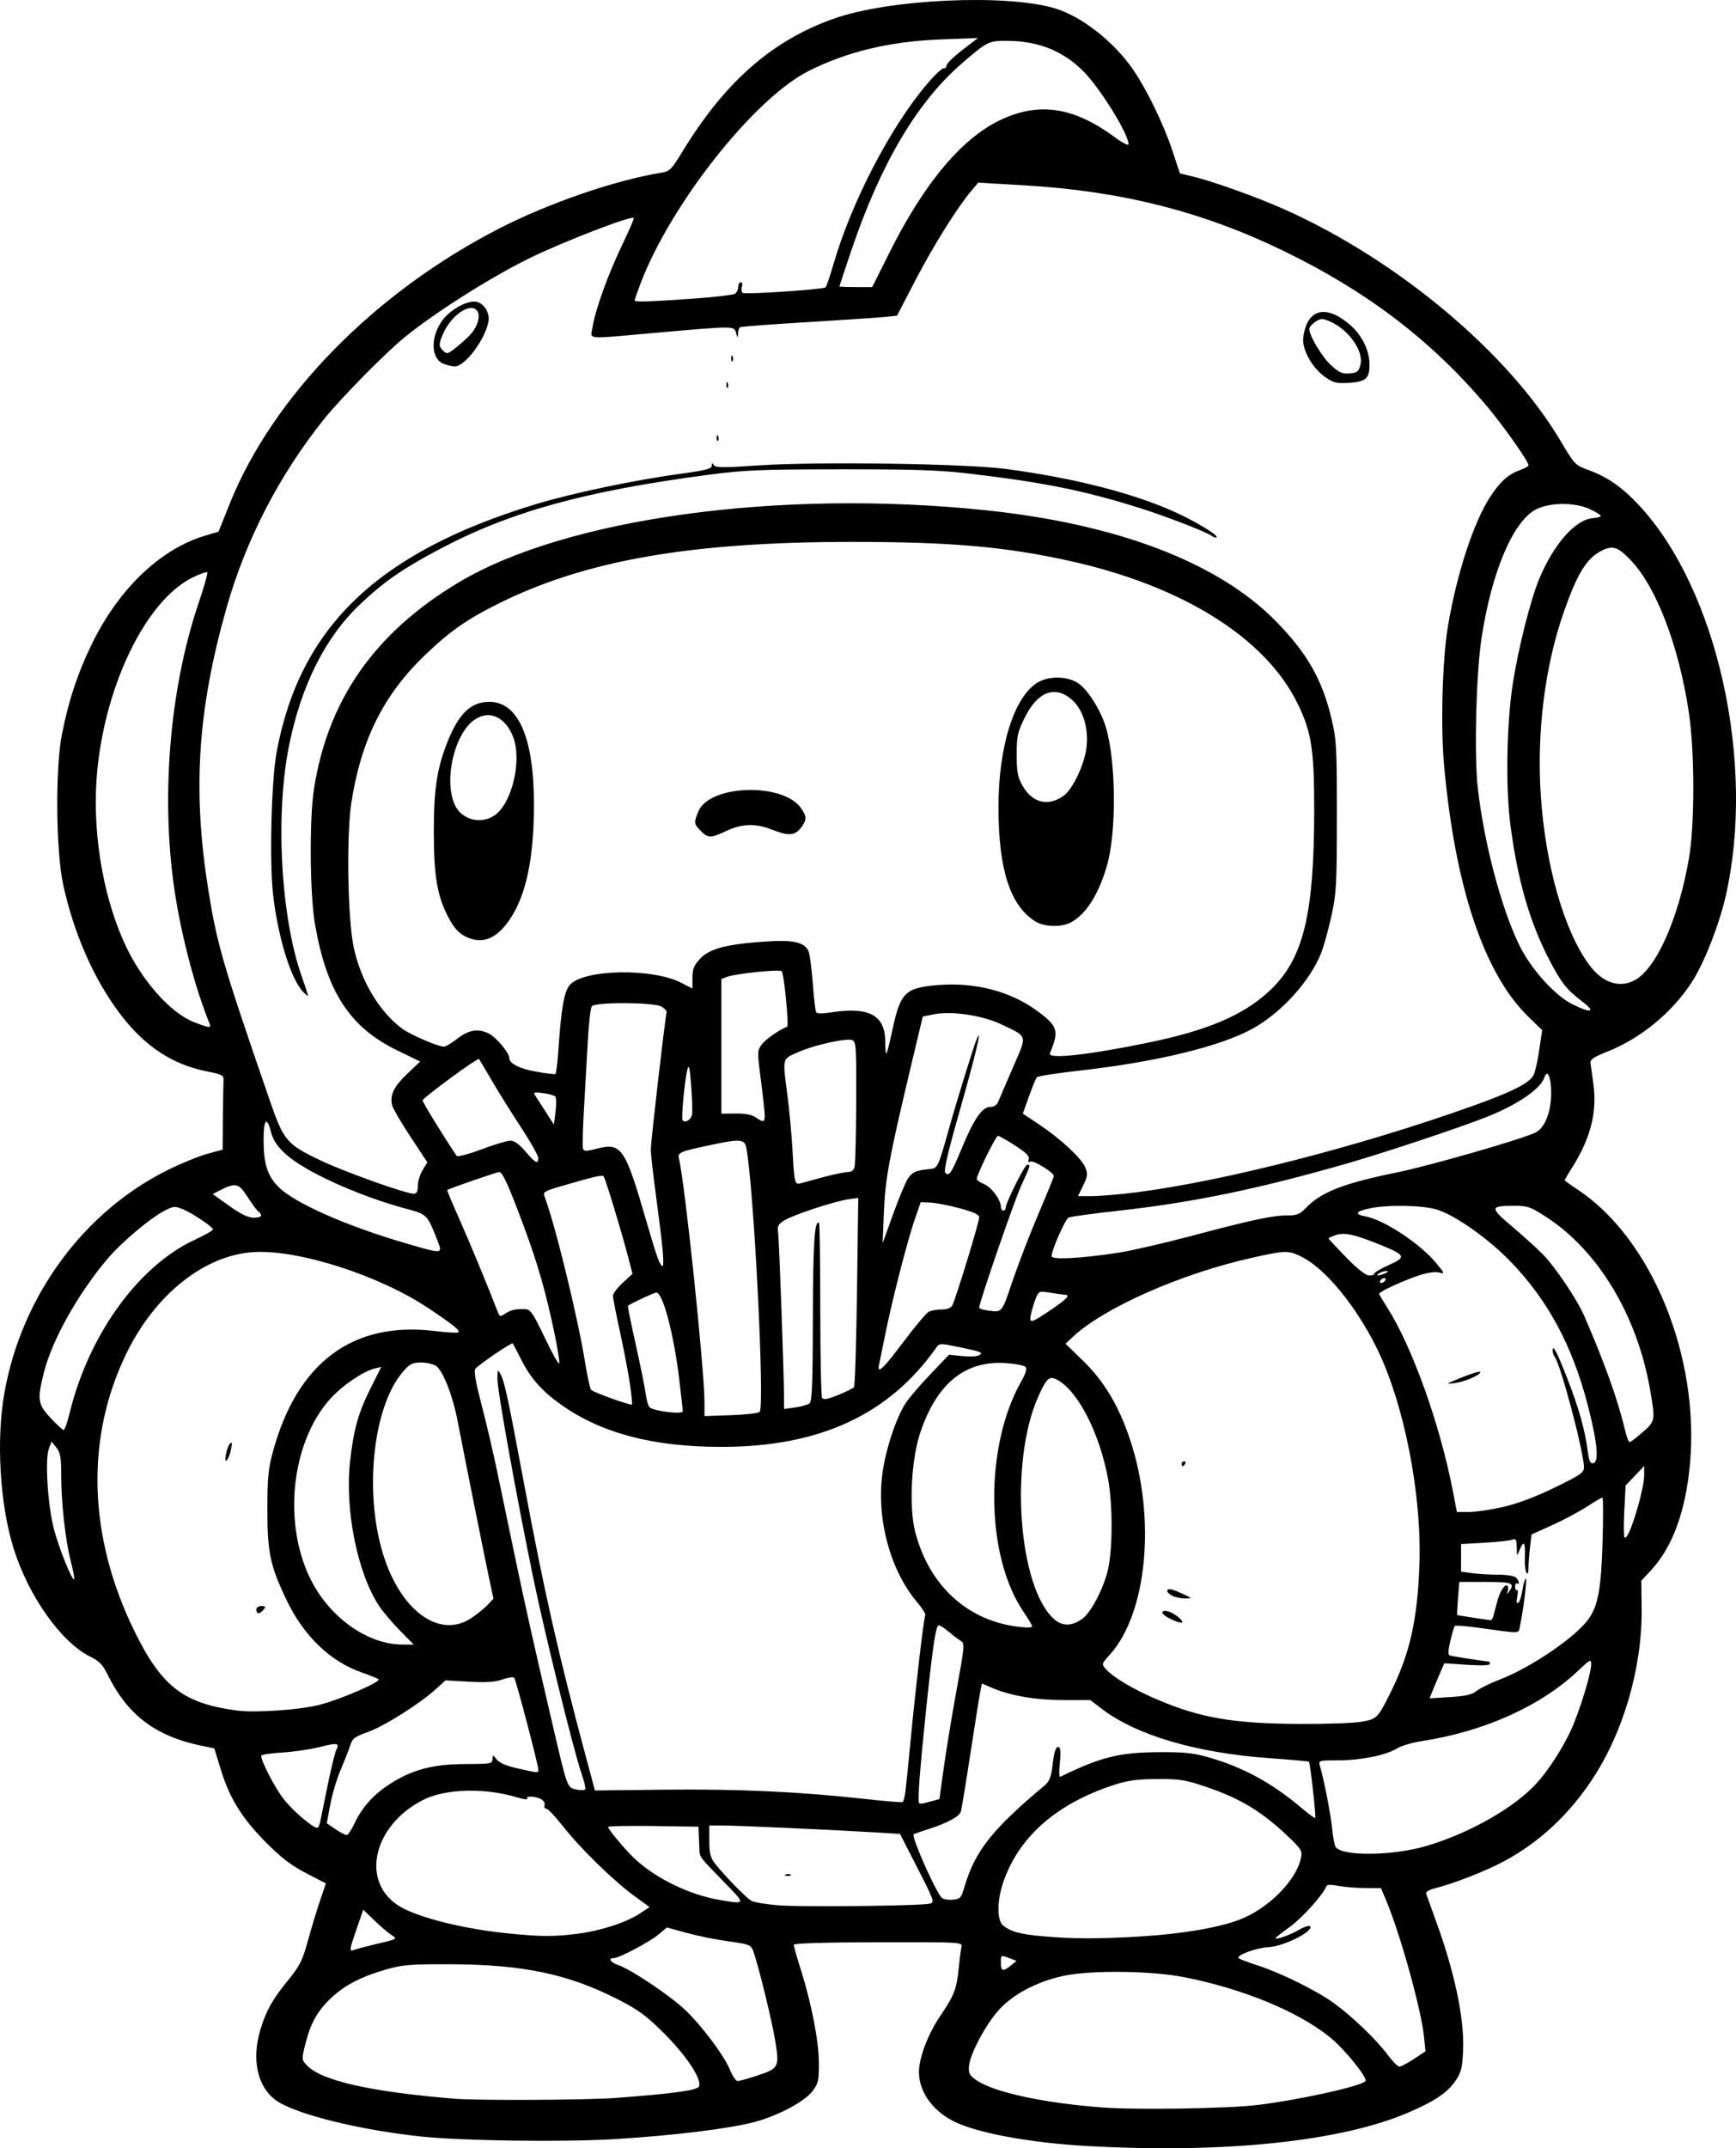 <?xml version="1.0" encoding="UTF-8" standalone="no"?>
<!-- Created with Inkscape (http://www.inkscape.org/) -->

<svg
   width="254.175mm"
   height="314.301mm"
   viewBox="0 0 254.175 314.301"
   version="1.1"
   id="svg1"
   xml:space="preserve"
   xmlns="http://www.w3.org/2000/svg"
   xmlns:svg="http://www.w3.org/2000/svg"><defs
     id="defs1"><clipPath
       clipPathUnits="userSpaceOnUse"
       id="clipPath3"><path
         id="path3"
         style="fill:#ff0000;fill-opacity:1;fill-rule:nonzero;stroke:none;stroke-width:0.265"
         d="M 117.464,-9.186 V 177.167 H 291.495 V -9.186 Z M 147.334,111.931 c 4.149,-0.092 4.552,4.357 -0.092,5.084 -1.195,0.187 -2.39,0.381 -3.57,0.655 -1.902,0.431 -3.801,0.869 -5.685,1.373 -4.843,1.295 -6.431,-3.457 -1.602,-4.804 2.039,-0.569 4.104,-1.04 6.168,-1.508 1.289,-0.299 2.595,-0.512 3.902,-0.719 0.31,-0.049 0.603,-0.075 0.88,-0.081 z" /></clipPath><clipPath
       clipPathUnits="userSpaceOnUse"
       id="clipPath29"><path
         id="path30"
         style="fill:#ff0000;fill-opacity:1;fill-rule:nonzero;stroke:none;stroke-width:0.265"
         d="M -43.23,-9.228 V 216.918 H 174.315 V -9.228 Z M 64.459,27.799 c 2.205,0.075 3.149,2.778 0.337,5.093 -1.015,0.835 -0.499,0.393 -1.541,1.333 -0.051,0.05 -0.1,0.101 -0.15,0.151 0.22,0.811 0.125,1.873 -0.521,3.116 -0.875,1.685 -1.749,3.37 -2.654,5.039 -0.978,1.836 -1.883,3.712 -2.891,5.53 -2.43,4.385 -6.499,1.653 -4.214,-2.809 0.315,-0.616 0.638,-1.229 0.953,-1.845 -0.007,-0.023 -0.015,-0.043 -0.022,-0.066 -0.595,-2.008 -0.069,-3.784 0.689,-5.659 1.274,-2.682 3.164,-4.982 5.254,-7.063 1.251,-1.138 0.627,-0.597 1.868,-1.628 0.964,-0.801 1.889,-1.157 2.675,-1.191 0.074,-0.003 0.146,-0.004 0.217,-0.001 z M 107.156,139.452 v 5.3e-4 h 1.332 c 3.185,0 4.318,2.034 3.452,3.522 1.261,1.236 0.77,3.284 -1.765,3.911 -0.549,0.616 -1.49,1.105 -2.851,1.261 -0.137,0.016 -0.274,0.031 -0.411,0.047 -2.651,0.305 -4.055,-0.978 -4.036,-2.332 -0.348,-0.335 -0.565,-0.745 -0.622,-1.186 -3.343,-0.946 -2.812,-4.861 1.596,-4.861 h 0.989 c 0.119,0 0.233,0.004 0.346,0.009 0.539,-0.217 1.168,-0.371 1.971,-0.371 z" /></clipPath><clipPath
       clipPathUnits="userSpaceOnUse"
       id="clipPath48"><path
         id="path49"
         style="fill:#ff0000;fill-opacity:1;fill-rule:nonzero;stroke:none;stroke-width:0.265"
         d="M 41.091,5.534 V 221.556 H 225.286 V 5.534 Z M 200.736,27.814 c 1.729,0.019 2.649,1.415 2.086,2.936 0.034,0.916 -0.448,2.032 -1.673,3.09 -1.147,0.992 -0.564,0.491 -1.752,1.502 -1.464,1.224 -2.914,2.469 -4.415,3.646 -1.776,1.393 -3.3,1.325 -4.092,0.54 -1.314,0.839 -2.65,1.642 -3.984,2.446 -4.294,2.588 -6.806,-1.809 -2.513,-4.397 1.384,-0.834 2.777,-1.656 4.133,-2.538 2.022,-1.284 4.052,-2.554 5.996,-3.956 1.191,-0.886 2.419,-1.714 3.69,-2.479 0.94,-0.565 1.799,-0.798 2.523,-0.79 z m -20.135,16.378 c 1.024,0.015 1.877,0.8 2.033,2.11 0.718,0.616 1.17,1.82 0.937,3.569 -0.199,1.498 -0.825,2.882 -1.489,4.224 -0.631,1.325 -1.475,2.521 -2.325,3.71 -0.383,0.58 -0.187,0.283 -0.588,0.891 -1.639,2.485 -3.795,2.512 -4.699,1.247 -2.336,3.06 -5.919,0.908 -3.888,-3.193 0.881,-1.779 1.751,-3.563 2.632,-5.343 0.834,-1.685 1.981,-2.401 2.971,-2.401 0.144,-8e-6 0.278,0.034 0.414,0.063 0.316,-0.73 0.627,-1.462 0.929,-2.198 0.772,-1.885 2.007,-2.694 3.073,-2.678 z" /></clipPath><clipPath
       clipPathUnits="userSpaceOnUse"
       id="clipPath83"><path
         id="path84"
         style="fill:#ff0000;fill-opacity:1;fill-rule:nonzero;stroke:none;stroke-width:0.265"
         d="M 132.474,-7.02 V 208.971 H 400.13 V -7.02 Z M 255.342,107.773 c 0.047,-0.001 0.095,-5.3e-4 0.143,0.002 1.045,0.054 2.19,0.946 2.813,2.886 0.307,0.956 0.456,1.952 0.58,2.946 0.105,0.896 0.146,1.798 0.173,2.7 0.049,0.457 0.091,0.915 0.134,1.373 0.032,0.334 -0.006,0.606 -0.033,0.887 0.917,0.087 1.972,0.687 2.893,1.982 0.57,0.801 1.075,1.645 1.573,2.491 0.431,0.671 0.926,1.295 1.376,1.954 0.093,0.157 0.186,0.314 0.279,0.471 1.353,2.285 0.702,4.101 -0.559,4.645 -1.02,0.911 -2.908,0.691 -4.385,-1.562 -0.239,-0.365 -0.478,-0.73 -0.729,-1.087 -0.216,-0.336 -0.388,-0.695 -0.574,-1.046 0.608,2.159 -0.889,3.607 -2.71,3.036 -0.616,0.275 -1.361,0.46 -2.342,0.399 -1.467,-0.091 -2.933,-0.193 -4.399,-0.296 -1.796,-0.111 -3.597,-0.198 -5.398,-0.193 -5.014,0.015 -5.014,-5.049 0,-5.065 1.903,-0.006 3.807,0.088 5.707,0.203 0.635,0.044 1.271,0.085 1.906,0.128 -2.172,-2.84 -4.36,-5.667 -6.601,-8.453 -2.161,-2.685 -1.065,-5.119 0.858,-5.113 0.628,0.002 1.345,0.277 2.066,0.876 0.364,-0.695 0.988,-1.1 1.69,-1.132 0.505,-0.023 1.05,0.149 1.567,0.543 0.093,-0.019 0.178,-0.065 0.274,-0.07 0.594,-0.032 1.239,0.203 1.815,0.734 -0.664,-2.602 0.469,-4.21 1.884,-4.241 z m 0.768,13.726 c -0.032,0.104 -0.068,0.203 -0.109,0.298 0.124,0.163 0.249,0.325 0.373,0.488 -0.098,-0.264 -0.22,-0.535 -0.254,-0.779 -0.004,-0.001 -0.007,-0.005 -0.01,-0.006 z m 30.329,39.335 h 0.777 c 5.014,0 5.014,5.065 0,5.065 h -0.777 c -5.014,0 -5.014,-5.065 0,-5.065 z" /></clipPath><clipPath
       clipPathUnits="userSpaceOnUse"
       id="clipPath102"><path
         id="path103"
         style="fill:#ff0000;fill-opacity:1;fill-rule:nonzero;stroke:none;stroke-width:0.265"
         d="M 245.095,-91.085 V 149.538 H 484.247 V -91.085 Z M 386.76,31.187 h 1.65 c 5.014,0 5.014,5.065 0,5.065 h -1.65 c -5.014,0 -5.014,-5.065 0,-5.065 z M 278.242,82.629 c 1.018,-0.028 2.247,0.632 3.228,2.236 0.354,0.578 0.768,1.115 1.156,1.669 -0.179,-0.355 -0.185,-0.572 0.174,-0.552 0.231,0.012 0.612,0.121 1.194,0.353 1.53,0.608 2.705,1.776 3.919,2.845 1.817,1.6 0.342,0.262 2.186,1.957 3.604,3.312 0.416,6.943 -3.167,3.954 -0.796,1.298 -2.871,1.492 -4.73,-0.776 -1.836,-2.239 -3.672,-4.499 -5.159,-6.99 -1.607,-2.69 -0.498,-4.649 1.199,-4.696 z m 48.669,29.818 c 0.832,-0.023 1.844,0.352 2.893,1.294 1.313,1.18 2.463,2.509 3.553,3.893 0.661,0.847 0.337,0.434 0.973,1.24 1.192,1.511 1.339,2.902 0.893,3.822 -0.016,1.86 -2.198,3.006 -4.869,1.014 -1.747,-1.303 -3.553,-2.525 -5.469,-3.568 -3.578,-1.948 -3.294,-5.278 -0.617,-5.341 0.191,-0.004 0.416,0.041 0.631,0.072 -0.168,-1.358 0.693,-2.391 2.01,-2.427 z" /></clipPath><clipPath
       clipPathUnits="userSpaceOnUse"
       id="clipPath113"><path
         id="path114"
         style="fill:#ff0000;fill-opacity:1;fill-rule:nonzero;stroke:none;stroke-width:0.265"
         d="m 157.066,-116.178 v 259.561 h 295.043 v -259.561 z M 393.264,24.766 c 0.581,0.011 1.242,0.145 1.968,0.439 0.12,0.049 0.24,0.098 0.36,0.146 4.647,1.882 2.736,6.584 -1.907,4.692 -0.149,-0.061 -0.299,-0.122 -0.449,-0.182 -3.917,-1.596 -3.112,-5.153 0.027,-5.095 z M 342.535,35.836 c 1.181,-0.021 2.405,1.064 2.649,3.402 0.172,1.646 0.305,3.295 0.421,4.946 0.065,0.913 0.111,1.827 0.156,2.741 0.246,5.008 -4.813,5.256 -5.059,0.248 -0.043,-0.879 -0.087,-1.758 -0.149,-2.635 -0.107,-1.53 -0.233,-3.058 -0.382,-4.584 -0.259,-2.651 1.026,-4.095 2.365,-4.118 z m -33.149,10.457 c 3.772,0.034 4.177,4.206 -0.279,5.096 -2.779,0.555 -5.597,1.027 -8.441,1.011 -5.014,-0.028 -5.014,-5.084 0,-5.064 2.507,0.01 4.994,-0.417 7.443,-0.913 0.461,-0.093 0.887,-0.134 1.277,-0.13 z" /></clipPath><clipPath
       clipPathUnits="userSpaceOnUse"
       id="clipPath120"><path
         id="path121"
         style="fill:#ff0000;fill-opacity:1;fill-rule:nonzero;stroke:none;stroke-width:0.265"
         d="M 344.491,-224.742 V 93.74 H 637.437 V -224.742 Z m 57.98,209.9 c 0.18,0.019 0.442,0.736 1.12,2.612 1.049,2.901 1.048,6.019 1.03,9.064 0.014,1.384 -0.104,2.763 -0.22,4.14 -0.594,7.065 -7.742,6.459 -7.137,-0.606 0.102,-1.192 0.212,-2.384 0.194,-3.582 0.01,-1.333 0.012,-2.65 -0.1,-3.98 -0.028,-0.332 -0.067,-0.662 -0.101,-0.994 -0.05,-0.273 -0.127,-0.542 -0.151,-0.819 -0.002,-0.026 0.051,-0.015 0.077,-0.022 v 5.291e-4 c 4.911,-1.36 4.827,-5.865 5.286,-5.815 z m 133.457,6.23 c 1.673,0.041 3.331,1.648 3.508,4.967 0.11,2.057 0.326,4.101 0.649,6.136 0.19,1.182 0.086,0.629 0.301,1.658 1.455,6.94 -5.614,8.389 -7.016,1.438 -0.27,-1.337 -0.151,-0.677 -0.36,-1.978 -0.342,-2.169 -0.587,-4.348 -0.701,-6.541 -0.194,-3.762 1.722,-5.726 3.618,-5.679 z" /></clipPath><clipPath
       clipPathUnits="userSpaceOnUse"
       id="clipPath135"><path
         id="path136"
         style="fill:#ff0000;fill-opacity:1;fill-rule:nonzero;stroke:none;stroke-width:0.265"
         d="M 477.204,-278.281 V 24.964 H 771.33 V -278.281 Z m 210.631,135.235 c 0.649,0.035 1.758,0.625 3.629,1.812 2.196,1.392 3.007,3.98 3.718,6.326 2.056,6.786 -4.882,8.854 -6.864,2.046 -0.027,-0.092 -0.73,-2.143 -0.731,-2.214 -7.9e-4,-0.063 0.207,0.09 0.187,0.03 -0.102,-0.312 -0.801,-0.228 -0.785,-0.595 0.214,-4.87 -0.582,-7.482 0.845,-7.405 z m -130.474,16.82 c 0.913,0.03 1.975,0.321 3.143,0.957 2.784,1.515 5.891,2.183 8.941,2.926 0.049,0.011 0.098,0.023 0.147,0.034 0.394,-0.233 0.868,-0.356 1.405,-0.343 0.586,0.014 1.246,0.191 1.956,0.556 0.817,-0.371 1.604,-0.614 2.297,-0.621 2.818,-0.029 4.295,2.613 2.367,5.305 3.089,4.801 -0.884,8.357 -4.597,5.381 -3.035,3.455 -7.309,1.009 -5.866,-3.51 -3.376,-0.823 -6.775,-1.657 -9.854,-3.322 -5.068,-2.74 -3.897,-7.494 0.06,-7.363 z" /></clipPath></defs><g
     id="layer1"
     transform="translate(-377.289,263.958)"><path
       style="fill:#000000"
       d="m 536.53,50.018 c -8.456,-0.468 -16.287,-1.921 -19.664,-3.647 -3.096,-1.582 -5.03,-4.347 -5.03,-7.191 0,-2.052 1.321,-5.537 3.088,-8.147 2.067,-3.053 2.424,-3.963 2.718,-6.926 0.135,-1.358 0.322,-2.798 0.417,-3.199 0.171,-0.728 0.136,-0.73 -12.197,-0.706 -7.998,0.016 -12.367,0.149 -12.363,0.377 0.003,0.194 0.474,1.837 1.046,3.651 1.57,4.974 2.633,10.472 2.642,13.662 0.007,2.553 -0.09,2.978 -0.936,4.088 -1.176,1.542 -4.932,3.55 -8.42,4.503 -3.578,0.977 -12.116,2.023 -20.622,2.527 -7.576,0.449 -22.168,0.251 -28.222,-0.382 -9.115,-0.954 -18.537,-3.303 -21.312,-5.313 -2.681,-1.942 -3.567,-5.912 -2.285,-10.237 0.834,-2.812 1.738,-4.441 4.025,-7.251 1.789,-2.198 2.158,-2.928 2.948,-5.821 0.497,-1.819 1.295,-4.456 1.773,-5.86 l 0.87,-2.552 -2.887,-1.492 c -2.178,-1.126 -3.624,-2.232 -5.886,-4.504 -3.519,-3.534 -5.316,-6.433 -6.619,-10.676 l -0.945,-3.078 -1.906,-0.396 c -6.73,-1.397 -10.803,-4.49 -13.73,-10.424 -0.699,-1.418 -1.229,-1.971 -2.461,-2.569 -4.319,-2.098 -9.153,-8.926 -11.332,-16.002 -1.985,-6.448 -2.522,-15.779 -1.303,-22.641 2.516,-14.169 11.622,-26.547 24.009,-32.638 1.94,-0.954 4.52,-2.003 5.733,-2.332 l 2.205,-0.597 0.042,-4.628 c 0.023,-2.545 0.063,-5.011 0.088,-5.479 0.042,-0.781 -0.159,-0.892 -2.423,-1.342 -5.113,-1.015 -9.179,-3.715 -12.768,-8.479 -3.818,-5.067 -6.73,-11.7 -8.293,-18.894 -1.06,-4.877 -1.157,-17.02 -0.176,-21.939 0.996,-4.99 2.268,-8.854 4.298,-13.053 3.958,-8.188 10.081,-14.063 16.705,-16.029 l 1.928,-0.572 1.623,-4.051 c 6.31,-15.753 21.227,-30.971 39.546,-40.344 7.265,-3.717 16.887,-7.019 23.705,-8.135 1.171,-0.192 1.47,-0.486 2.932,-2.894 6.263,-10.316 13.125,-16.373 22.223,-19.617 8.073,-2.878 25.266,-3.68 32.462,-1.515 3.911,1.177 8.682,4.932 11.456,9.017 2.037,2.999 4.455,7.994 5.712,11.799 l 1.1,3.329 1.799,0.426 c 2.962,0.701 9.554,3.061 13.571,4.86 16.547,7.408 32.722,20.962 40.328,33.796 2.083,3.515 2.16,3.596 4.133,4.315 2.768,1.009 4.905,2.499 7.379,5.144 11.471,12.263 17.133,37.733 12.706,57.162 -0.961,4.218 -3.16,9.818 -4.933,12.561 -2.916,4.511 -7.532,8.303 -12.472,10.245 -1.875,0.737 -2.452,1.123 -2.397,1.606 0.04,0.35 0.227,1.721 0.416,3.048 0.581,4.083 -0.38,7.945 -3.024,12.147 -0.643,1.022 -1.17,1.913 -1.17,1.979 0,0.066 0.881,0.705 1.959,1.42 10.785,7.161 17.827,24.405 16.382,40.115 -0.638,6.933 -2.551,12.145 -5.705,15.543 l -1.416,1.526 0.047,4.057 c 0.101,8.706 -2.7,18.266 -7.4,25.254 -3.414,5.076 -7.645,8.978 -12.686,11.698 -2.672,1.442 -7.395,3.295 -10.128,3.973 -0.897,0.223 -1.429,0.539 -1.345,0.8 0.077,0.237 0.692,1.939 1.368,3.783 2.788,7.61 4.236,14.416 4.052,19.05 -0.102,2.58 -0.264,3.268 -1.042,4.443 -1.186,1.791 -3.022,3.045 -6.912,4.722 -9.878,4.259 -26.903,6.043 -47.024,4.928 z m 24.764,-5.993 c 6.059,-0.728 15.074,-2.703 15.901,-3.484 0.443,-0.418 -3.056,-4.74 -5.275,-6.515 -4.667,-3.733 -12.665,-7.017 -21.2,-8.705 -4.849,-0.959 -13.701,-1.06 -17.718,-0.202 -3.82,0.816 -7.338,2.66 -9.416,4.933 -1.966,2.151 -4.298,6.53 -4.43,8.316 -0.075,1.027 0.093,1.333 1.122,2.037 2.579,1.764 9.951,3.345 18.547,3.978 4.928,0.363 18.226,0.151 22.468,-0.359 z M 467.385,42.984 c 8.672,-0.656 12.04,-1.123 12.261,-1.698 0.404,-1.053 -1.83,-4.455 -5.029,-7.656 -2.631,-2.633 -3.78,-3.489 -6.703,-4.992 -7.342,-3.777 -14.015,-5.186 -24.694,-5.216 -5.951,-0.017 -7.012,0.071 -9.458,0.779 -3.567,1.034 -5.922,2.245 -7.885,4.054 -2.039,1.879 -3.105,3.74 -3.848,6.717 -0.596,2.388 -0.596,2.4 0.189,3.235 2.119,2.255 9.369,3.89 21.708,4.895 3.314,0.27 19.411,0.19 23.46,-0.116 z m 20.616,-3.223 c 3.335,-1.095 3.415,-1.24 2.803,-5.07 -0.483,-3.023 -2.527,-11.344 -3.26,-13.273 -0.316,-0.831 -0.615,-0.943 -3.603,-1.352 -1.792,-0.245 -4.551,-0.801 -6.132,-1.236 l -2.874,-0.791 -1.218,1.021 c -1.321,1.108 -5.777,3.459 -6.557,3.459 -0.909,0 -0.481,0.651 0.68,1.034 1.77,0.584 7.461,4.386 9.676,6.464 2.466,2.313 5.782,6.726 6.662,8.867 0.367,0.893 0.863,1.624 1.101,1.625 0.238,7.27e-4 1.463,-0.336 2.72,-0.749 z m 96.312,-2.486 1.69,-1.12 -0.22,-2.144 c -0.414,-4.036 -3.513,-15.148 -5.591,-20.047 l -0.711,-1.676 -2.338,-0.015 c -1.286,-0.009 -3.052,-0.154 -3.925,-0.324 -0.971,-0.189 -1.634,-0.18 -1.708,0.023 -0.431,1.191 -3.506,4.627 -5.313,5.936 -1.184,0.857 -2.152,1.614 -2.152,1.681 0,0.303 2.078,-0.424 3.409,-1.192 0.808,-0.466 1.56,-0.7 1.672,-0.519 0.467,0.756 -3.969,2.958 -6.139,3.047 -1.728,0.071 -4.78,1.204 -4.334,1.609 0.152,0.138 1.388,0.609 2.746,1.047 3.457,1.115 8.647,3.682 11.226,5.552 2.69,1.951 6.229,5.358 7.878,7.585 0.682,0.922 1.438,1.676 1.679,1.676 0.241,0 1.199,-0.504 2.129,-1.12 z m -59.023,-13.67 0.833,-0.678 -0.993,-0.38 c -1.331,-0.51 -1.3,-0.526 -1.3,0.678 0,1.233 0.313,1.315 1.46,0.38 z m -93.217,-3.067 c 3.514,-0.833 3.442,-0.791 2.477,-1.434 -0.47,-0.313 -1.58,-1.265 -2.465,-2.115 l -1.611,-1.547 -0.951,2.745 c -1.11,3.205 -1.135,3.424 -0.36,3.126 0.321,-0.123 1.63,-0.472 2.91,-0.775 z m 112.218,-1.186 c 5.925,-0.351 11.393,-1.275 14.464,-2.445 4.229,-1.611 8.362,-5.769 9.023,-9.076 0.199,-0.997 0.027,-1.284 -1.844,-3.061 -3.914,-3.718 -7.047,-5.61 -12.152,-7.338 -2.913,-0.986 -3.77,-1.122 -7.022,-1.111 -2.82,0.009 -4.286,0.198 -6.14,0.79 -8.524,2.72 -14.133,7.597 -16.437,14.293 -0.9,2.615 -0.941,5.505 -0.089,6.276 1.033,0.935 2.583,1.368 5.908,1.65 4.555,0.386 8.069,0.392 14.287,0.024 z m -82.541,-0.38 c 3.454,-0.431 7.212,-1.645 9.233,-2.983 l 1.408,-0.932 -2.217,-1.613 c -3.027,-2.202 -7.927,-6.983 -10.419,-10.165 -1.134,-1.448 -2.257,-2.632 -2.496,-2.632 -0.239,0 -0.348,-0.226 -0.242,-0.502 0.109,-0.285 -0.114,-0.666 -0.517,-0.882 -0.861,-0.461 -2.286,-0.504 -2.012,-0.062 0.108,0.175 -0.557,0.089 -1.478,-0.192 -4.72,-1.437 -10.523,-1.283 -13.77,0.367 -7.434,3.776 -9.236,12.173 -3.352,15.621 2.858,1.675 9.611,3.326 16.153,3.949 4.602,0.439 6.36,0.443 9.711,0.025 z m 51.704,-4.423 c 0.691,-0.183 0.579,-0.503 -1.828,-5.196 l -2.565,-5.001 -3.816,-0.234 c -5.844,-0.358 -20.169,-1.003 -22.249,-1.002 l -1.852,9.83e-4 v 2.245 c 0,1.776 0.163,2.458 0.781,3.263 1.3,1.694 4.641,5.115 5.392,5.522 0.388,0.21 2.134,0.501 3.881,0.647 3.362,0.281 21.007,0.086 22.256,-0.245 z m -21.087,-4.265 c 0.255,-0.102 0.559,-0.089 0.676,0.028 0.117,0.117 -0.091,0.201 -0.463,0.185 -0.411,-0.017 -0.495,-0.101 -0.213,-0.213 z m -8.938,1.238 c -3.841,-3.935 -3.691,-3.735 -3.74,-4.991 -0.024,-0.617 -0.064,-1.598 -0.088,-2.18 l -0.044,-1.058 -6.615,-0.096 c -3.638,-0.053 -6.615,0.01 -6.615,0.14 0,0.323 2.3,3.105 3.654,4.418 3.106,3.013 8.18,5.509 12.754,6.273 3.777,0.631 3.772,0.648 0.693,-2.506 z m 35.121,0.414 c 1.525,-5.113 4.084,-8.326 11.689,-14.679 0.679,-0.567 0.946,-1.211 1.121,-2.704 0.28,-2.38 0.547,-3.143 1.004,-2.86 0.209,0.129 0.249,1.051 0.1,2.334 -0.135,1.166 -0.109,2.053 0.058,1.971 5.927,-2.896 8.62,-3.569 14.415,-3.606 3.765,-0.024 5.078,0.113 7.334,0.764 5.091,1.47 9.241,3.732 13.585,7.405 1.028,0.869 1.927,1.522 1.998,1.45 0.151,-0.152 -0.731,-8.053 -0.918,-8.223 -0.07,-0.063 -2.667,-0.295 -5.771,-0.516 -10.703,-0.76 -19.504,-3.35 -24.585,-7.236 l -1.655,-1.265 h -3.92 c -4.071,0 -7.768,-0.631 -10.465,-1.788 l -1.486,-0.637 -0.192,0.948 c -0.187,0.919 -0.414,2.347 -1.976,12.413 -0.407,2.619 -0.821,5.043 -0.922,5.386 -0.211,0.72 -1.946,1.658 -4.717,2.55 -1.067,0.343 -2.047,0.685 -2.178,0.758 -0.401,0.226 2.945,7.865 4.041,9.227 0.213,0.264 0.898,0.414 1.615,0.353 1.18,-0.1 1.277,-0.209 1.825,-2.046 z m 67.545,-5.808 c 6.276,-1.84 12.886,-5.589 16.158,-9.163 1.687,-1.844 3.81,-5.117 5.02,-7.74 1.268,-2.748 2.987,-8.328 2.987,-9.692 0,-0.796 -0.142,-0.726 -1.897,0.934 -5.484,5.187 -13.783,8.916 -22.963,10.318 -1.352,0.207 -2.951,0.68 -3.552,1.051 -1.626,1.005 -5.251,1.744 -8.583,1.75 -2.893,0.005 -2.947,0.021 -2.721,0.799 0.607,2.093 1.572,7.03 1.779,9.095 0.126,1.267 0.359,2.514 0.517,2.769 0.864,1.398 8.306,1.329 13.255,-0.122 z m -156.91,-3.291 c 1.127,-2.395 2.759,-4.217 5.181,-5.782 3.256,-2.105 6.315,-2.914 11.059,-2.925 3.728,-0.009 3.969,-0.052 3.977,-0.715 0.008,-0.686 0.025,-0.684 0.617,0.053 0.407,0.507 1.452,0.946 3.149,1.323 3.046,0.677 2.928,0.672 2.933,0.124 0.005,-0.666 -3.265,-13.1 -3.528,-13.412 -0.126,-0.149 -0.893,-0.037 -1.706,0.25 -1.092,0.385 -2.372,0.471 -4.914,0.328 l -3.437,-0.193 -1.411,1.281 c -2.361,2.143 -7.513,5.395 -9.909,6.255 -2.009,0.72 -2.308,0.951 -2.658,2.049 -0.217,0.681 -0.839,2.269 -1.382,3.531 -0.544,1.261 -1.222,3.53 -1.506,5.041 l -0.517,2.748 1.277,0.868 c 0.702,0.477 1.439,0.861 1.636,0.853 0.197,-0.008 0.711,-0.762 1.141,-1.676 z m -5.035,-0.162 c 0.093,-0.437 0.588,-2.857 1.101,-5.38 0.512,-2.522 1.087,-4.878 1.277,-5.234 0.539,-1.01 0.141,-1.078 -2.433,-0.419 -1.317,0.337 -3.783,0.698 -5.481,0.801 -1.698,0.103 -3.087,0.319 -3.087,0.481 0,0.776 1.944,4.545 3.208,6.219 1.258,1.666 4.294,4.293 4.988,4.317 0.142,0.005 0.334,-0.348 0.427,-0.785 z m 85.716,-4.594 c 0.103,-0.82 0.436,-4.11 0.74,-7.312 0.74,-7.805 1.943,-18.07 2.157,-18.417 0.095,-0.154 -0.461,-1.034 -1.236,-1.956 -3.92,-4.662 -5.925,-12.14 -5.038,-18.797 0.467,-3.504 2.028,-8.199 3.434,-10.323 0.497,-0.751 2.122,-2.641 3.611,-4.2 l 2.707,-2.834 1.945,0.203 c 1.07,0.112 2.177,0.059 2.462,-0.116 0.659,-0.407 0.403,-0.508 -3.163,-1.247 -2.49,-0.516 -2.667,-0.511 -3.084,0.083 -6.915,9.841 -17.092,14.554 -31.448,14.562 -10.025,0.006 -17.605,-1.986 -23.523,-6.181 -2.795,-1.981 -4.472,-3.876 -5.834,-6.594 -0.611,-1.218 -1.171,-2.281 -1.244,-2.362 -0.157,-0.172 -4.927,3.071 -5.457,3.71 -0.253,0.305 0.007,1.843 0.87,5.138 0.677,2.587 1.713,7.005 2.302,9.819 0.589,2.813 1.784,8.528 2.655,12.7 1.509,7.224 2.747,12.735 5.636,25.102 2.005,8.582 1.984,8.526 3.312,8.798 0.627,0.128 1.215,0.113 1.306,-0.035 0.091,-0.147 -0.16,-1.199 -0.557,-2.338 -1.103,-3.156 -5.409,-20.595 -7.044,-28.528 -2.465,-11.956 -5.258,-27.435 -5.253,-29.104 0.005,-1.529 0.022,-1.555 0.474,-0.706 0.575,1.081 1.086,3.464 3.404,15.875 2.978,15.943 5.027,24.989 9.069,40.038 l 1.326,4.937 10.226,-0.116 c 10.635,-0.121 19.767,0.298 29.1,1.334 3.007,0.334 5.578,0.551 5.712,0.482 0.134,-0.068 0.329,-0.795 0.432,-1.616 z m 3.734,1.513 1.235,-0.343 0.651,-4.682 c 0.358,-2.575 1.203,-7.698 1.879,-11.385 1.148,-6.263 1.188,-6.726 0.618,-7.056 -0.336,-0.194 -1.123,-0.789 -1.749,-1.323 -0.626,-0.534 -1.297,-0.97 -1.49,-0.97 -0.452,0 -0.929,3.266 -1.999,13.663 -0.75,7.287 -1.053,11.218 -0.939,12.178 0.041,0.344 0.305,0.332 1.795,-0.083 z M 576.522,-12.043 c 2.371,-0.388 2.486,-0.503 4.425,-4.42 2.754,-5.561 3.853,-10.418 4.161,-18.374 0.404,-10.426 -2.27,-23.97 -6.332,-32.074 -3.108,-6.201 -7.553,-11.547 -10.982,-13.207 -1.913,-0.926 -2.292,-0.916 -7.235,0.189 -10.422,2.331 -21.702,7.325 -26.263,11.626 l -0.997,0.94 2.589,2.519 c 3.074,2.991 5.206,6.564 6.848,11.477 3.836,11.478 2.528,25.427 -2.953,31.494 -1.222,1.352 -1.228,1.375 -0.57,2.117 1.092,1.23 4.044,2.975 7.575,4.475 6.282,2.67 11.141,3.498 20.783,3.543 3.784,0.018 7.81,-0.12 8.948,-0.307 z m -27.91,-15.089 c -0.631,-0.314 -1.147,-0.701 -1.147,-0.859 0,-0.582 1.264,-0.262 2.293,0.582 1.217,0.998 0.601,1.147 -1.147,0.277 z m 0.353,-3.343 c -0.858,-0.414 -1.066,-0.986 -0.353,-0.971 0.243,0.005 1.076,0.31 1.852,0.677 1.404,0.665 1.406,0.668 0.353,0.672 -0.582,0.003 -1.416,-0.168 -1.852,-0.378 z m 1.323,-19.325 c 0,-0.194 0.168,-0.353 0.374,-0.353 0.205,0 0.275,0.159 0.156,0.353 -0.12,0.194 -0.288,0.353 -0.374,0.353 -0.086,0 -0.156,-0.159 -0.156,-0.353 z m -126.332,35.294 c 3.028,-0.752 9.139,-3.38 8.755,-3.764 -0.117,-0.117 -1.231,-0.569 -2.474,-1.003 -4.606,-1.61 -8.497,-5.359 -10.995,-10.595 -2.406,-5.044 -2.803,-6.916 -2.806,-13.229 -0.002,-4.593 0.126,-5.943 0.801,-8.434 3.553,-13.114 11.743,-19.193 23.822,-17.68 1.722,0.216 3.227,0.295 3.346,0.176 0.275,-0.275 -0.806,-1.141 -4.452,-3.568 -7.222,-4.808 -19.09,-8.594 -25.592,-8.163 -7.195,0.477 -14.399,6.237 -18.585,14.86 -6.015,12.39 -5.586,26.787 1.211,40.624 3.971,8.085 7.16,10.546 15.013,11.587 2.627,0.348 9.045,-0.087 11.957,-0.81 z m -9.135,-13.951 c 0,-0.304 0.318,-0.529 0.749,-0.529 0.626,0 0.676,0.087 0.31,0.529 -0.242,0.291 -0.578,0.529 -0.749,0.529 -0.17,0 -0.31,-0.238 -0.31,-0.529 z m -4.45,-22.743 c 0.126,-0.673 0.402,-1.387 0.613,-1.587 0.274,-0.26 0.312,-0.013 0.133,0.871 -0.138,0.679 -0.414,1.393 -0.613,1.587 -0.247,0.241 -0.289,-0.036 -0.133,-0.871 z m 183.129,34.626 c 0.504,-0.397 2.019,-1.142 3.367,-1.657 4.601,-1.758 11.228,-6.286 13.052,-8.917 1.371,-1.978 1.807,-4.425 2.009,-11.274 0.104,-3.541 0.095,-6.438 -0.021,-6.438 -0.116,0 -1.153,0.608 -2.303,1.352 -1.151,0.744 -3.439,1.959 -5.084,2.7 l -2.993,1.348 -0.216,1.798 c -0.119,0.989 -0.22,2.354 -0.225,3.033 -0.006,0.83 -0.108,1.077 -0.313,0.755 -0.167,-0.264 -0.266,-1.336 -0.22,-2.381 0.093,-2.091 -0.182,-2.423 -0.771,-0.931 -0.38,0.962 -0.384,0.958 -0.421,-0.391 -0.032,-1.147 -0.134,-1.322 -0.655,-1.116 -0.34,0.135 -2.165,0.334 -4.057,0.442 l -3.44,0.197 v 2.017 2.017 l 1.637,0.224 c 0.9,0.123 2.615,0.224 3.81,0.224 1.22,0 2.359,0.186 2.597,0.423 0.47,0.47 0.582,1.127 0.146,0.858 -0.152,-0.094 -0.277,0.123 -0.277,0.482 0,0.36 0.122,0.578 0.272,0.486 0.15,-0.092 0.17,0.341 0.046,0.963 -0.149,0.744 -0.101,1.053 0.141,0.904 0.202,-0.125 0.474,-0.94 0.605,-1.811 0.131,-0.871 0.354,-1.656 0.497,-1.744 0.241,-0.149 -0.353,4.678 -0.857,6.976 -0.249,1.135 0.381,1.115 -6.244,0.201 -1.703,-0.235 -3.183,-0.342 -3.287,-0.238 -0.104,0.104 -0.399,1.09 -0.655,2.192 -0.342,1.471 -0.359,2.036 -0.065,2.132 0.379,0.123 5.253,0.875 5.672,0.875 0.108,0 0.197,0.158 0.197,0.351 0,0.224 -1.212,0.271 -3.344,0.13 l -3.344,-0.221 -0.747,1.722 c -0.411,0.947 -0.895,2.102 -1.076,2.566 l -0.329,0.844 2.99,-0.187 c 2.282,-0.142 3.208,-0.357 3.907,-0.908 z M 435.867,-25.373 c -1.104,-1.117 -2.482,-2.744 -3.062,-3.616 -3.179,-4.771 -5.053,-14.092 -4.259,-21.175 0.526,-4.689 1.204,-7.102 3.004,-10.692 l 1.563,-3.118 -0.944,0.229 c -1.681,0.407 -4.681,2.434 -6.44,4.351 -5.897,6.425 -7.134,18.684 -2.721,26.964 2.839,5.326 8.211,9.04 13.129,9.076 l 1.736,0.013 z m 92.549,-0.658 c 0,-0.121 -0.624,-1.155 -1.388,-2.298 -5.45,-8.161 -5.582,-23.981 -0.28,-33.4 0.745,-1.323 0.946,-1.986 0.681,-2.25 -0.206,-0.206 -1.476,-0.453 -2.822,-0.55 -5.984,-0.428 -10.152,2.948 -12.587,10.196 -1.298,3.862 -1.66,10.809 -0.752,14.412 2.097,8.317 8.297,13.651 16.353,14.07 0.437,0.023 0.794,-0.058 0.794,-0.179 z m -82.161,-1.171 c 0.862,-0.571 1.955,-1.451 2.428,-1.954 l 0.86,-0.916 -0.588,-2.72 c -0.568,-2.627 -3.609,-17.8 -4.709,-23.493 -0.674,-3.487 -2.113,-7.13 -3.086,-7.811 -0.409,-0.286 -1.406,-0.52 -2.216,-0.52 -1.256,0 -1.641,0.192 -2.617,1.304 -4.576,5.211 -5.848,18.487 -2.65,27.641 2.699,7.725 8.154,11.399 12.577,8.469 z m 89.546,0.044 c 1.265,-0.934 3.105,-4.491 3.719,-7.189 0.7,-3.072 0.694,-9.613 -0.011,-13.332 -1.285,-6.772 -4.452,-12.876 -7.499,-14.448 -1.088,-0.561 -1.504,-0.178 -2.7,2.487 -4.291,9.562 -2.913,28.17 2.417,32.655 1.186,0.998 2.567,0.939 4.073,-0.173 z m 60.128,-0.329 c 0.099,-0.34 0.36,-1.316 0.581,-2.17 0.398,-1.537 1.139,-2.652 1.514,-2.277 0.107,0.107 0.111,0.456 0.009,0.777 -0.159,0.501 -0.132,0.509 0.195,0.054 0.898,-1.248 0.501,-1.411 -3.441,-1.411 h -3.832 l -0.193,2.381 c -0.106,1.31 -0.161,2.414 -0.123,2.453 0.038,0.04 1.095,0.218 2.349,0.397 1.254,0.179 2.388,0.345 2.521,0.369 0.132,0.024 0.321,-0.234 0.42,-0.574 z m -208.296,-8.133 c -0.788,-3.085 -1.386,-8.548 -1.386,-12.663 0,-2.451 -0.127,-3.155 -0.699,-3.883 l -0.699,-0.889 -0.395,1.01 c -0.599,1.531 -0.189,8.24 0.716,11.737 0.735,2.837 2.697,7.71 2.984,7.408 0.075,-0.079 -0.159,-1.303 -0.521,-2.72 z m 229.497,-8.005 c 0.491,-1.694 0.892,-3.704 0.892,-4.466 v -1.387 l -1.361,1.43 -1.361,1.43 -0.188,3.68 c -0.103,2.024 -0.094,3.774 0.021,3.889 0.336,0.336 1.039,-1.275 1.996,-4.577 z m -19.789,0.148 c 2.1,-0.477 4.72,-1.459 7.54,-2.826 3.761,-1.823 4.322,-2.206 4.322,-2.95 0,-2.237 -3.437,-15.192 -4.305,-16.229 -0.154,-0.184 -0.281,-0.573 -0.281,-0.864 0,-1.04 0.637,0.175 2.2,4.198 1.656,4.26 2.533,7.394 2.942,10.512 0.192,1.46 0.37,1.843 0.815,1.751 0.872,-0.18 0.577,-3.178 -0.852,-8.641 -2.243,-8.578 -5.772,-15.136 -11.17,-20.759 -3.299,-3.437 -8.229,-6.917 -10.937,-7.721 -2.126,-0.631 -7.205,-0.714 -9.792,-0.159 -2.073,0.445 -2.276,0.858 -0.577,1.177 2.721,0.51 8.007,4.005 10.31,6.814 1.31,1.598 1.314,1.613 0.385,1.38 -0.594,-0.149 -1.754,0.043 -3.156,0.522 -2.295,0.785 -5.568,2.313 -5.568,2.6 0,0.09 0.535,1 1.189,2.023 3.639,5.692 7.714,17.074 9.599,26.818 l 0.597,3.087 h 1.76 c 0.968,0 3.209,-0.329 4.979,-0.732 z m -7.894,-18.185 c 2.752,-1.174 4.586,-1.798 4.586,-1.56 0,0.448 -2.363,1.46 -3.81,1.631 -0.718,0.085 -1.067,0.053 -0.776,-0.071 z m 28.349,7.245 c 1.859,-1.636 1.87,-1.702 1.096,-6.186 -1.875,-10.867 -7.597,-20.381 -15.22,-25.309 -2.336,-1.51 -2.703,-1.636 -4.763,-1.631 -3.478,0.008 -3.499,0.264 -0.249,3.007 1.584,1.337 3.593,3.151 4.463,4.031 1.849,1.869 5.036,6.59 6.111,9.053 2.929,6.709 4.964,12.39 5.954,16.624 0.238,1.019 0.554,1.852 0.701,1.852 0.147,0 1.005,-0.648 1.905,-1.441 z m -230.296,-2.865 c 2.795,-11.406 10.023,-21.415 18.238,-25.256 1.504,-0.703 2.734,-1.396 2.734,-1.54 0,-0.372 -2.951,-2.355 -4.416,-2.967 -1.13,-0.472 -1.349,-0.456 -2.609,0.186 -2.147,1.095 -6.366,4.647 -8.456,7.118 -4.252,5.028 -8.043,11.78 -9.239,16.457 -1.046,4.089 -0.952,4.754 0.956,6.794 0.9,0.962 1.756,1.749 1.902,1.749 0.147,0 0.547,-1.144 0.889,-2.542 z m 101.013,-0.109 c 0.78,-0.804 -0.862,-33.169 -1.963,-38.672 -0.243,-1.214 -0.902,-1.279 -4.765,-0.469 -5.008,1.05 -5.315,1.175 -5.089,2.077 0.857,3.413 3.728,30.766 3.738,35.609 l 0.004,2.067 3.868,-0.132 c 2.127,-0.073 4.02,-0.289 4.206,-0.48 z m -11.249,-0.085 c 0,-0.147 -0.236,-2.25 -0.525,-4.674 -0.784,-6.588 -2.396,-12.698 -3.35,-12.698 -0.313,0 -3.807,1.626 -4.165,1.937 -0.056,0.049 0.455,2.575 1.136,5.613 0.681,3.038 1.343,6.317 1.471,7.285 0.128,0.968 0.406,1.867 0.616,1.997 0.928,0.573 4.816,1.009 4.816,0.539 z m 18.559,-1.176 c 0.364,-0.302 0.466,-2.965 0.482,-12.514 0.018,-10.863 0.255,-14.49 0.906,-13.84 0.094,0.094 0.174,5.791 0.178,12.661 0.004,6.869 0.124,12.679 0.268,12.909 0.193,0.31 0.803,0.199 2.335,-0.423 1.14,-0.463 2.189,-0.97 2.331,-1.125 0.142,-0.155 0.341,-6.454 0.443,-13.996 l 0.185,-13.713 -1.465,0.203 c -1.989,0.275 -7.973,2.241 -9.325,3.063 -0.945,0.575 -1.075,0.829 -0.941,1.831 0.154,1.148 0.863,20.975 0.863,24.145 v 1.633 l 1.64,-0.225 c 0.902,-0.124 1.848,-0.397 2.102,-0.608 z m -26.305,-2.834 c -0.233,-1.593 -0.887,-5.019 -1.454,-7.611 -0.567,-2.593 -1.03,-4.972 -1.03,-5.287 0,-0.315 0.644,-1.167 1.43,-1.893 l 1.43,-1.32 -0.579,-2.241 c -0.945,-3.66 -3.399,-11.747 -3.647,-12.017 -0.221,-0.242 -1.345,0.022 -6.514,1.527 -1.986,0.579 -2.371,0.808 -2.179,1.3 1.528,3.929 4.955,17.943 6.013,24.587 0.309,1.94 0.697,3.665 0.863,3.833 0.366,0.371 5.775,2.316 5.96,2.142 0.072,-0.068 -0.059,-1.427 -0.293,-3.02 z m 40.036,-6.135 c 1.678,-2.234 3.343,-4.218 3.701,-4.41 0.358,-0.192 1.212,-0.348 1.897,-0.348 0.825,0 1.357,-0.208 1.576,-0.617 0.489,-0.915 3.928,-12.145 3.928,-12.829 0,-0.436 -0.733,-0.785 -2.846,-1.355 -1.565,-0.422 -3.492,-0.797 -4.28,-0.832 l -1.434,-0.064 -0.857,2.469 c -1.078,3.107 -3.339,11.894 -4.312,16.757 -0.408,2.037 -0.822,4.061 -0.921,4.498 -0.353,1.56 0.542,0.735 3.549,-3.268 z m -51.156,-1.613 c -1.234,-5.845 -2.38,-9.819 -4.41,-15.297 -2.179,-5.878 -3.119,-7.956 -3.599,-7.956 -0.345,0 -7.387,2.437 -7.615,2.635 -0.052,0.045 0.716,1.892 1.706,4.103 1.483,3.315 4.168,9.794 5.664,13.672 0.3,0.778 0.373,0.797 1.135,0.297 0.841,-0.551 1.582,-0.71 2.992,-0.64 0.686,0.034 1.136,0.71 2.784,4.186 1.081,2.28 2.031,3.96 2.112,3.734 0.08,-0.226 -0.265,-2.356 -0.767,-4.734 z m 72.826,-3.135 c 2.23,-1.514 2.806,-2.114 2.064,-2.148 -0.254,-0.012 -1.233,-0.148 -2.176,-0.303 -1.687,-0.277 -1.722,-0.264 -2.165,0.815 -0.248,0.603 -0.565,1.636 -0.706,2.296 -0.312,1.46 -0.056,1.404 2.983,-0.66 z m -5.691,-4.157 c 0.839,-2.473 2.546,-6.892 3.792,-9.821 1.247,-2.929 2.267,-5.428 2.267,-5.554 0,-0.486 -2.898,-2.299 -3.38,-2.114 -0.352,0.135 -0.443,0.025 -0.296,-0.36 0.154,-0.401 -0.4,-0.952 -1.991,-1.98 -1.212,-0.783 -2.348,-1.424 -2.525,-1.424 -0.308,0 -3.098,5.687 -3.098,6.314 0,0.167 0.475,0.5 1.055,0.741 1.092,0.452 2.473,2.298 2.473,3.306 0,0.317 0.159,0.576 0.353,0.576 0.194,0 0.353,-0.175 0.353,-0.389 0,-0.746 2.779,-6.314 3.152,-6.314 0.521,0 0.525,-0.012 -0.885,3.067 -1.038,2.267 -6.148,17.089 -6.148,17.834 0,0.12 0.437,0.285 0.97,0.366 2.457,0.372 2.27,0.575 3.907,-4.247 z m 54.566,-0.086 c 0.12,-0.194 0.059,-0.353 -0.135,-0.353 -0.194,0 -0.451,0.159 -0.571,0.353 -0.12,0.194 -0.059,0.353 0.135,0.353 0.194,0 0.451,-0.159 0.571,-0.353 z m -1.587,-1.01 c 0,-0.168 0.961,-0.736 2.136,-1.263 2.609,-1.171 2.481,-1.442 -1.432,-3.019 -3.676,-1.482 -5.119,-1.786 -6.381,-1.346 -0.564,0.197 -1.026,0.414 -1.026,0.483 0,0.069 1.151,1.308 2.558,2.752 1.595,1.637 2.856,2.639 3.351,2.662 0.437,0.02 0.794,-0.101 0.794,-0.269 z m 1.587,-0.048 c 0.465,-0.2 0.525,-0.31 0.176,-0.323 -0.291,-0.011 -0.767,0.134 -1.058,0.323 -0.645,0.417 -0.088,0.417 0.882,0 z m -105.81,-3.616 c -0.134,-1.407 -0.58,-5.018 -0.99,-8.026 -0.41,-3.007 -0.734,-5.944 -0.719,-6.526 0.037,-1.441 2.02,-18.618 2.31,-20.009 0.045,-0.217 -0.315,-0.603 -0.8,-0.859 -1.203,-0.634 -9.643,-0.662 -10.141,-0.034 -0.192,0.243 -0.458,2.505 -0.592,5.027 -0.133,2.522 -0.387,7.008 -0.564,9.967 -0.177,2.96 -0.24,5.594 -0.141,5.853 0.15,0.392 0.481,0.394 1.946,0.014 3.708,-0.962 4.192,-0.254 7.392,10.8 1.475,5.097 1.936,6.35 2.334,6.35 0.115,0 0.1,-1.151 -0.035,-2.558 z m 66.828,0.592 c 1.843,-0.284 6.609,-1.381 10.59,-2.438 8.907,-2.365 11.902,-3.004 14.061,-3.004 1.409,0 1.839,-0.172 2.711,-1.083 2.249,-2.351 5.499,-3.612 13.517,-5.247 4.599,-0.937 17.761,-4.72 20.046,-5.761 1.368,-0.623 2.312,-2.87 2.359,-5.61 0.041,-2.438 -0.547,-3.893 -0.998,-2.47 -0.521,1.642 -3.913,3.965 -8.391,5.746 -3.892,1.548 -15.14,5.293 -20.556,6.843 -13.049,3.735 -22.506,5.687 -33.388,6.892 -3.756,0.416 -7.051,0.868 -7.323,1.004 -0.495,0.249 -2.474,4.726 -2.494,5.641 -0.012,0.573 4.264,0.351 9.867,-0.512 z m -99.849,-1.947 c -1.435,-3.641 -1.448,-3.654 -4.538,-4.481 -6.988,-1.87 -14.946,-5.493 -17.676,-8.047 -1.224,-1.145 -1.793,-2.006 -2.081,-3.151 -0.605,-2.404 -1.092,-1.906 -1.092,1.117 0,3.504 0.562,5.278 2.189,6.905 2.352,2.352 9.876,5.682 18.569,8.219 5.623,1.641 5.503,1.655 4.629,-0.562 z m 68.954,-8.88 c 0.64,-0.97 1.197,-1.214 3.189,-1.398 1.174,-0.109 1.216,-0.196 2.825,-5.918 1.242,-4.415 3.703,-12.338 4.109,-13.229 0.777,-1.705 -0.231,2.5 -2.552,10.65 -1.74,6.109 -2.361,8.786 -2.098,9.05 0.563,0.563 0.892,0.064 2.495,-3.79 1.735,-4.172 2.915,-5.855 4.102,-5.855 0.549,0 0.961,-0.28 1.169,-0.794 0.177,-0.437 1.143,-2.688 2.148,-5.003 2.102,-4.843 2.223,-4.404 -1.739,-6.294 -2.717,-1.295 -7.209,-1.969 -9.783,-1.468 l -1.692,0.33 -1.847,7.761 c -3.091,12.993 -3.651,16.031 -3.847,20.886 l -0.182,4.514 1.53,-4.233 c 0.841,-2.328 1.819,-4.672 2.172,-5.208 z m -94.694,5.405 c 0,-0.183 -0.172,-0.438 -0.382,-0.568 -0.21,-0.13 -0.93,-1.093 -1.601,-2.141 -1.323,-2.068 -1.719,-2.159 -4.127,-0.945 l -0.994,0.501 2.405,1.722 c 1.651,1.182 2.764,1.728 3.552,1.743 0.631,0.011 1.147,-0.129 1.147,-0.311 z m 128.114,-3.397 c 12.867,-1.637 32.766,-6.744 49.314,-12.657 5.745,-2.053 8.243,-3.315 8.867,-4.481 0.217,-0.405 0.589,-2.054 0.827,-3.665 l 0.433,-2.929 -2.039,-1.982 c -6.491,-6.312 -10.749,-19.067 -12.337,-36.959 -0.498,-5.617 -0.228,-15.275 0.56,-20.029 1.259,-7.59 3.733,-15.225 6.139,-18.948 1.501,-2.322 2.69,-3.395 4.482,-4.043 0.66,-0.239 1.2,-0.541 1.2,-0.671 0,-0.565 -3.619,-5.704 -6.069,-8.617 -8.02,-9.539 -17.462,-16.759 -29.697,-22.708 -11.933,-5.803 -23.826,-8.812 -38.119,-9.645 l -6.68,-0.39 -1.019,1.202 c -2.047,2.415 -5.56,8.029 -8.187,13.085 l -2.692,5.18 -1.834,0.186 c -1.009,0.102 -6.12,0.445 -11.358,0.761 -5.238,0.316 -9.643,0.649 -9.79,0.74 -0.146,0.09 -0.282,0.512 -0.301,0.937 -0.032,0.711 -0.055,0.702 -0.284,-0.109 -0.294,-1.046 -0.095,-1.046 -12.153,0.022 -10.126,0.897 -9.158,0.986 -8.87,-0.816 0.409,-2.559 2.241,-7.671 4.254,-11.872 1.06,-2.212 1.871,-4.079 1.802,-4.149 -0.374,-0.374 -10.357,3.476 -15.281,5.892 -5.649,2.772 -13.591,7.786 -18.15,11.46 -2.838,2.286 -9.494,9.037 -11.992,12.163 -6.56,8.206 -11.44,17.684 -14.26,27.693 -4.199,14.904 -4.942,26.574 -2.617,41.099 1.28,7.999 2.125,10.891 9.002,30.818 2.026,5.869 2.47,6.395 7.377,8.74 3.485,1.665 12.474,4.879 13.67,4.887 0.462,0.003 0.618,-0.284 0.619,-1.142 7.3e-4,-0.631 0.316,-1.662 0.7,-2.292 l 0.699,-1.146 -2.467,-3.743 c -1.357,-2.058 -2.562,-4.122 -2.679,-4.587 -0.374,-1.488 0.219,-2.74 2.178,-4.603 l 1.913,-1.819 -3.376,-1.642 c -6.942,-3.377 -10.329,-8.594 -12.032,-18.533 -0.74,-4.319 -0.825,-15.175 -0.153,-19.579 1.995,-13.084 8.839,-22.909 21.091,-30.278 15.727,-9.459 47.036,-13.768 77.236,-10.629 19.238,2 33.969,7.6 42.411,16.124 4.634,4.679 6.899,8.621 8.26,14.377 0.733,3.1 0.792,4.172 0.787,14.287 -0.005,10.014 -0.072,11.242 -0.797,14.56 -0.436,1.993 -1.109,4.427 -1.496,5.408 -1.618,4.104 -5.756,8.694 -9.958,11.044 -4.674,2.614 -14.038,4.9 -25.261,6.167 -3.371,0.381 -6.252,0.823 -6.401,0.983 -0.149,0.16 -0.676,1.425 -1.17,2.811 l -0.898,2.52 2.36,1.57 c 3.154,2.098 6.223,4.945 6.78,6.291 0.399,0.964 0.363,1.281 -0.303,2.652 l -0.756,1.557 h 2.08 c 1.144,0 4.039,-0.249 6.434,-0.554 z M 421.712,-118.807 c -1.802,-1.802 -3.699,-7.888 -4.437,-14.238 -0.555,-4.774 -0.255,-16.744 0.524,-20.923 3.413,-18.3 14.858,-29.228 37.945,-36.227 5.35,-1.622 14.508,-3.543 21.255,-4.458 3.604,-0.489 4.499,-0.721 4.503,-1.168 0.004,-0.44 0.069,-0.458 0.303,-0.088 0.246,0.388 1.367,0.396 6.471,0.046 8.496,-0.583 30.297,-0.275 36.259,0.512 10.05,1.327 18.901,3.598 25.036,6.426 2.955,1.362 6.13,3.302 5.854,3.578 -0.1,0.1 -0.384,0.029 -0.631,-0.158 -0.796,-0.601 -6.687,-2.886 -10.68,-4.141 -8.098,-2.546 -14.045,-3.742 -25.047,-5.038 -4.202,-0.495 -8.052,-0.62 -18.697,-0.61 -11.832,0.011 -14.11,0.106 -19.403,0.805 -18.083,2.389 -29,5.41 -39.33,10.884 -5.434,2.879 -8.069,4.704 -11.592,8.026 -5.096,4.806 -8.634,11.82 -10.429,20.674 -2.049,10.11 -1.224,25.112 1.86,33.829 0.552,1.561 0.959,2.838 0.904,2.838 -0.055,0 -0.356,-0.256 -0.669,-0.568 z m 60.518,-81.129 c 0.017,-0.411 0.101,-0.495 0.213,-0.213 0.102,0.255 0.089,0.559 -0.028,0.676 -0.117,0.117 -0.201,-0.091 -0.185,-0.463 z m 1.411,-7.761 c 0.017,-0.411 0.101,-0.495 0.213,-0.213 0.102,0.255 0.089,0.559 -0.028,0.676 -0.117,0.117 -0.201,-0.091 -0.185,-0.463 z m 87.637,-1.124 c -1.92,-1.356 -3.401,-4.068 -3.169,-5.802 0.552,-4.127 3.268,-4.868 6.791,-1.852 1.797,1.538 2.905,3.78 2.905,5.878 0,2.038 -0.545,2.503 -3.116,2.655 -1.731,0.102 -2.188,-0.015 -3.41,-0.878 z m 5.192,-1.753 c 0.526,-2.043 -1.764,-5.241 -4.592,-6.413 -0.972,-0.403 -1.245,-0.387 -2.009,0.113 -0.486,0.319 -0.884,0.783 -0.884,1.031 0,1.007 1.892,4.152 3.218,5.35 1.167,1.054 1.638,1.259 2.693,1.169 1.112,-0.094 1.318,-0.258 1.574,-1.251 z m -134.201,-0.143 c -1.94,-0.71 -2.002,-4.024 -0.123,-6.488 1.045,-1.37 3.233,-2.634 4.561,-2.634 1.271,0 2.359,1.525 2.096,2.939 -0.496,2.673 -3.498,6.626 -4.979,6.558 -0.333,-0.015 -1.033,-0.184 -1.555,-0.376 z m 3.869,-4.267 c 1.136,-1.219 1.584,-2.947 0.932,-3.599 -1.099,-1.099 -3.826,0.871 -4.963,3.584 -0.606,1.447 -0.598,1.691 0.084,2.373 0.511,0.511 0.672,0.47 1.852,-0.469 0.711,-0.566 1.653,-1.416 2.094,-1.889 z m 38.208,3.407 c 0.017,-0.411 0.101,-0.495 0.213,-0.213 0.102,0.255 0.089,0.559 -0.028,0.676 -0.117,0.117 -0.201,-0.091 -0.185,-0.463 z m 13.699,119.784 c 1.438,-0.381 2.968,-0.692 3.401,-0.692 0.525,0 0.85,-0.264 0.976,-0.794 0.104,-0.437 0.206,-4.726 0.227,-9.532 0.035,-7.995 -0.014,-8.758 -0.575,-8.973 -0.874,-0.335 -5.573,0.713 -7.965,1.777 -2.344,1.043 -2.262,0.697 -1.516,6.409 0.279,2.134 0.608,5.706 0.731,7.937 0.273,4.957 0.308,5.083 1.318,4.789 0.434,-0.126 1.966,-0.541 3.404,-0.922 z m -41.949,-2.744 c 0,-0.353 -1.115,-2.338 -2.477,-4.412 -1.362,-2.074 -3.29,-5.159 -4.284,-6.856 -0.994,-1.697 -1.854,-3.141 -1.911,-3.21 -0.189,-0.229 -8.261,5.689 -8.261,6.056 0,0.277 3.019,5.187 4.984,8.106 0.126,0.187 1.692,-0.221 3.624,-0.945 1.871,-0.701 3.784,-1.275 4.251,-1.275 0.569,0 1.293,0.52 2.197,1.576 1.476,1.726 1.877,1.931 1.877,0.958 z m 2.488,-9 c -0.157,-0.161 -0.961,-0.383 -1.787,-0.494 -1.232,-0.165 -1.444,-0.113 -1.184,0.292 0.174,0.272 0.87,1.354 1.546,2.405 l 1.23,1.911 0.24,-1.911 c 0.132,-1.051 0.112,-2.042 -0.045,-2.203 z m 20.037,2.586 c 0.068,-0.481 0.005,-2.384 -0.14,-4.23 -0.21,-2.664 -0.323,-3.137 -0.551,-2.297 -0.38,1.402 -0.928,7.206 -0.702,7.432 0.437,0.437 1.281,-0.111 1.394,-0.905 z m 10.636,0.209 c 0,-0.467 -0.252,-2.792 -0.56,-5.166 -0.543,-4.182 -0.539,-4.345 0.121,-5.236 0.564,-0.761 2.634,-2.208 3.705,-2.59 0.309,-0.11 -0.426,-7.718 -0.786,-8.128 -0.278,-0.317 -6.743,0.344 -7.988,0.817 l -0.842,0.32 v 9.85 9.85 l 2.096,-0.02 c 1.38,-0.013 2.374,0.174 2.91,0.548 1.12,0.78 1.344,0.739 1.344,-0.245 z m -30.196,-9.811 c 0.408,-6.02 0.848,-8.449 1.695,-9.351 2.121,-2.258 12.045,-2.431 16.241,-0.283 l 1.676,0.858 v -1.576 c 0,-1.289 0.209,-1.801 1.147,-2.812 1.358,-1.464 3.895,-2.119 9.682,-2.499 3.867,-0.254 5.47,0.092 6.128,1.321 0.192,0.359 0.485,2.465 0.65,4.68 0.165,2.215 0.393,4.177 0.507,4.36 0.122,0.198 0.892,0.22 1.894,0.056 5.765,-0.948 8.215,0.313 8.215,4.227 0,1.056 0.08,1.841 0.178,1.743 0.098,-0.098 0.487,-1.626 0.865,-3.395 1.179,-5.516 1.856,-6.198 6.553,-6.602 5.508,-0.474 10.762,0.886 14.703,3.804 2.993,2.216 3.183,2.864 1.815,6.165 -0.374,0.902 5.511,0.268 14.34,-1.545 8.776,-1.801 14.012,-4.035 17.826,-7.602 4.94,-4.622 6.523,-11.051 6.531,-26.54 0.005,-8.791 -0.406,-11.375 -2.47,-15.555 -4.727,-9.57 -16.815,-17.126 -33.229,-20.77 -9.473,-2.103 -17.413,-2.802 -31.873,-2.805 -23.838,-0.005 -39.28,2.707 -52.122,9.154 -4.506,2.262 -6.979,4.013 -10.601,7.505 -5.968,5.753 -9.241,12.315 -10.661,21.371 -0.764,4.871 -0.568,17.147 0.34,21.352 1.041,4.817 3.692,9.277 7.006,11.781 1.181,0.893 5.294,2.682 6.165,2.682 0.278,0 1.108,-0.477 1.844,-1.06 1.744,-1.381 3.109,-1.64 4.69,-0.89 1.113,0.528 3.069,2.856 3.069,3.652 0,0.773 1.546,1.545 3.927,1.96 1.43,0.25 2.696,0.406 2.813,0.347 0.117,-0.059 0.324,-1.739 0.459,-3.734 z m -13.189,-16.191 c -1.311,-0.523 -2.108,-1.365 -3.048,-3.219 -1.539,-3.034 -2.015,-5.927 -2.019,-12.262 -0.004,-6.356 0.476,-9.434 2.092,-13.412 1.621,-3.988 3.389,-5.64 6.038,-5.637 4.244,0.004 6.534,5.264 6.53,15.003 -0.003,7.946 -1.152,13.363 -3.584,16.897 -1.835,2.666 -3.781,3.518 -6.007,2.63 z m 3.885,-17.959 c 2.51,-1.787 3.968,-8.012 2.672,-11.407 -1.154,-3.022 -3.6,-4.07 -5.768,-2.473 -2.963,2.184 -4.452,9.113 -2.697,12.544 1.067,2.085 3.842,2.725 5.793,1.336 z m 79.159,15.571 c -3.699,-2.256 -5.432,-7.566 -5.437,-16.663 -0.005,-8.929 2.267,-16.195 5.723,-18.302 1.638,-0.999 4.386,-0.953 5.952,0.1 1.413,0.949 3.297,3.943 4.046,6.426 1.496,4.965 1.584,15.33 0.171,20.233 -1.23,4.267 -3.107,7.202 -5.346,8.36 -1.379,0.713 -3.807,0.64 -5.109,-0.154 z m 4.099,-18.395 c 1.339,-0.954 3.068,-4.61 3.356,-7.096 0.325,-2.812 -0.513,-5.534 -2.146,-6.967 -2.457,-2.158 -5.032,-1.175 -6.908,2.637 -1.049,2.132 -1.169,2.685 -1.168,5.406 10e-4,2.534 0.139,3.275 0.836,4.514 1.435,2.547 3.755,3.126 6.03,1.507 z m -53.123,5.141 c -1.011,-1.011 -1.037,-1.218 -0.349,-2.864 1.633,-3.909 12.332,-4.258 15.015,-0.49 0.881,1.237 0.875,1.78 -0.036,2.937 -0.882,1.121 -1.807,1.17 -4.208,0.224 -2.388,-0.941 -4.356,-0.888 -6.65,0.18 -2.343,1.091 -2.694,1.092 -3.773,0.013 z m -71.949,28.118 c -1.98,-4.888 -3.841,-11.773 -4.889,-18.08 -2.331,-14.037 -1.059,-30.537 3.355,-43.507 0.781,-2.295 1.331,-4.261 1.223,-4.369 -0.108,-0.108 -1.073,0.232 -2.145,0.757 -6.674,3.265 -12.656,15.309 -13.94,28.069 -0.847,8.416 0.631,18.005 3.898,25.285 2.45,5.461 6.742,10.35 10.28,11.709 2.318,0.891 2.529,0.903 2.218,0.135 z m 201.065,-3.118 c -2.362,-1.803 -3.118,-2.755 -4.88,-6.143 -2.898,-5.572 -4.658,-11.711 -5.717,-19.932 -0.693,-5.381 -0.524,-14.711 0.371,-20.461 0.817,-5.255 2.612,-12.346 3.896,-15.398 2.152,-5.112 5.282,-8.635 7.847,-8.83 0.63,-0.048 1.145,-0.195 1.145,-0.326 0,-0.131 -0.713,-0.574 -1.584,-0.983 -2.155,-1.013 -5.737,-1.021 -7.81,-0.017 -3.414,1.653 -6.619,9.19 -8.091,19.028 -0.776,5.189 -1.064,17.107 -0.526,21.809 0.91,7.959 3.402,17.424 6.012,22.838 1.703,3.533 5.215,7.462 7.842,8.77 2.731,1.361 3.503,1.177 1.495,-0.356 z m 7.581,-3.134 c 3.19,-1.65 6.498,-9.085 8.009,-18.002 0.833,-4.919 0.817,-15.478 -0.033,-21.167 -1.444,-9.667 -4.719,-18.291 -8.439,-22.225 -1.961,-2.074 -2.709,-2.314 -4.43,-1.424 -2.134,1.104 -3.514,3.373 -5.473,9 -2.755,7.915 -3.956,17.557 -3.338,26.793 0.681,10.171 3.37,19.623 7.011,24.65 1.941,2.679 4.411,3.555 6.693,2.375 z m -138.092,-99.723 c 3.298,-0.227 6.196,-0.566 6.438,-0.753 0.243,-0.187 0.441,-0.638 0.441,-1.002 0,-0.364 0.169,-0.662 0.377,-0.662 0.21,0 0.282,0.298 0.162,0.676 -0.118,0.372 -0.067,0.767 0.114,0.879 0.415,0.257 11.784,-0.501 12.123,-0.808 0.139,-0.125 0.665,-1.654 1.17,-3.397 2.629,-9.071 8.333,-20.044 13.702,-26.36 1.111,-1.307 2.203,-2.338 2.427,-2.293 0.224,0.045 0.415,-0.141 0.424,-0.415 0.009,-0.273 1.048,-1.289 2.309,-2.258 l 2.293,-1.761 -5.468,0.209 c -7.454,0.285 -13.75,1.795 -19.382,4.649 -7.978,4.043 -20.223,19.556 -24.588,31.151 -0.458,1.217 -0.833,2.289 -0.833,2.381 0,0.262 1.805,0.21 8.29,-0.237 z m 29.009,-6.739 c 5.147,-10.29 10.714,-16.888 16.475,-19.525 5.58,-2.555 10.609,-1.75 16.569,2.653 1.087,0.803 1.975,1.257 1.973,1.008 -0.012,-1.518 -4.096,-8.127 -6.579,-10.646 -2.893,-2.935 -6.487,-4.418 -10.868,-4.483 -3.027,-0.045 -3.139,0.007 -6.921,3.262 -6.577,5.661 -11.939,14.725 -16.238,27.454 -0.948,2.806 -1.723,5.148 -1.723,5.203 0,0.056 1.08,0.101 2.399,0.101 h 2.399 z"
       id="path137" /></g></svg>
